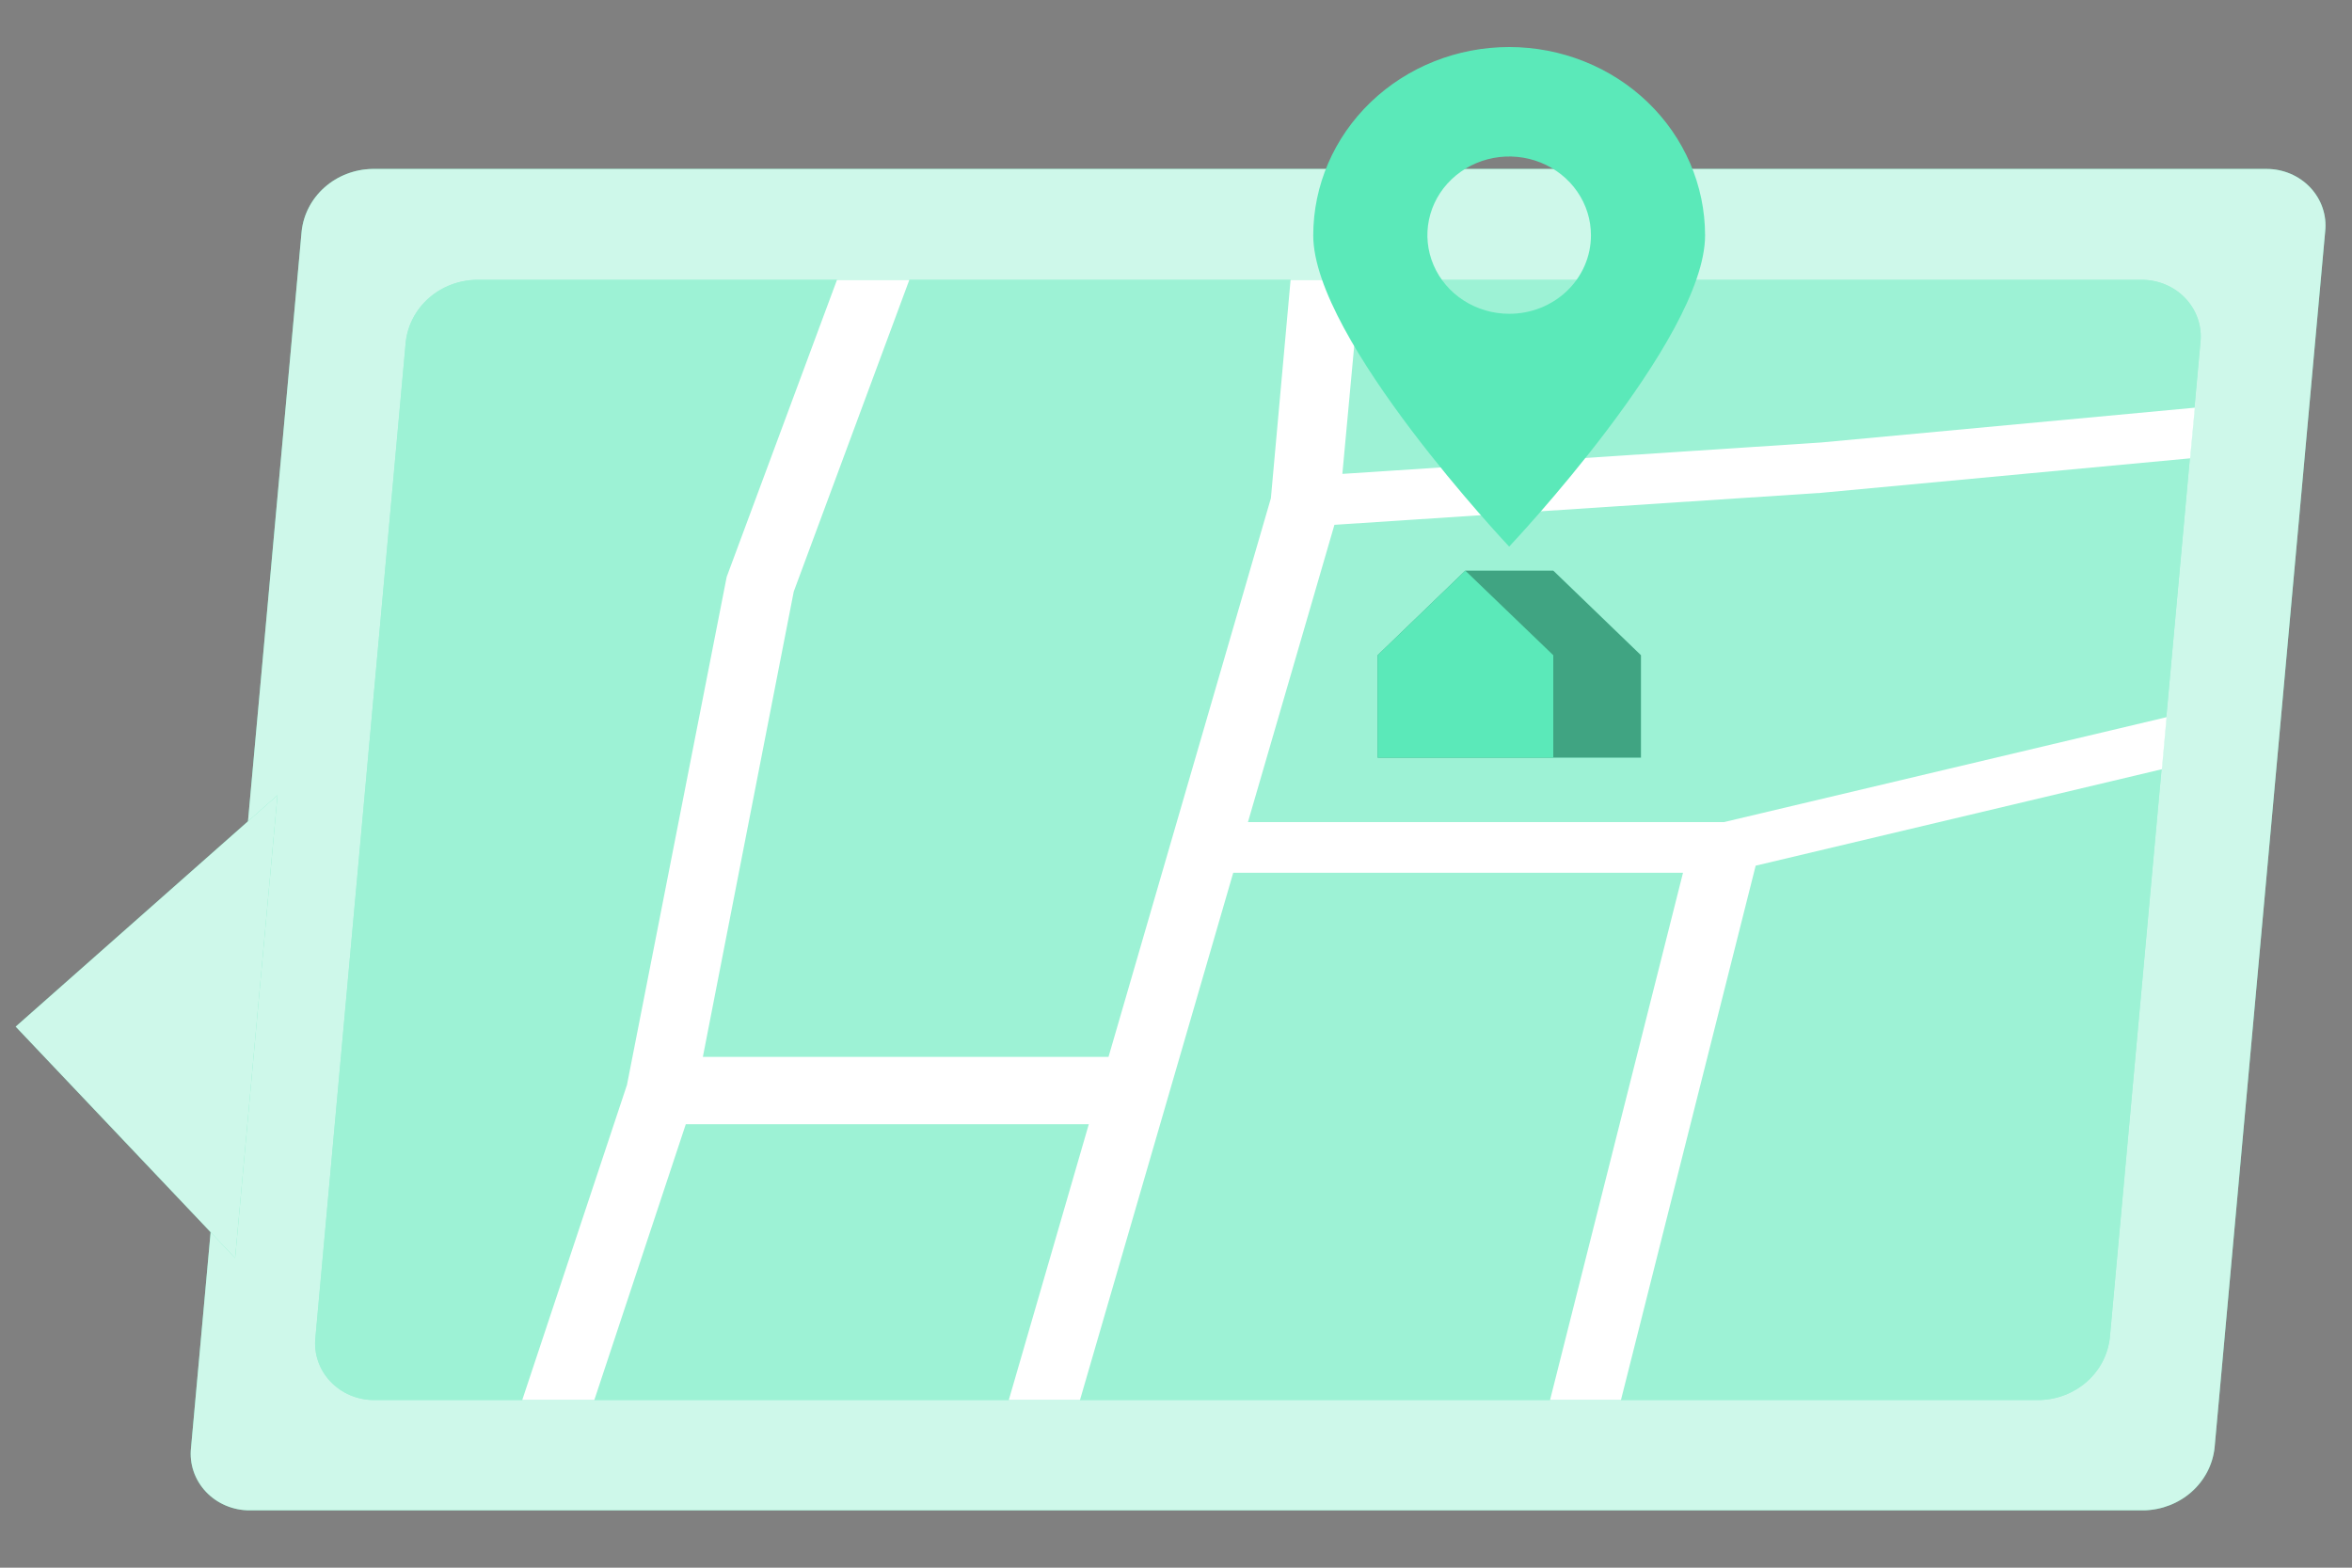 <svg width="150" height="100" viewBox="0 0 150 100" fill="none" xmlns="http://www.w3.org/2000/svg">
<rect x="0" y="0" width="150" height="100" fill="#808080" stroke="none"/>
<path d="M136.751 96.342H15.934C15.406 96.345 14.884 96.241 14.401 96.036C13.918 95.832 13.485 95.531 13.131 95.155C12.777 94.779 12.509 94.335 12.346 93.852C12.182 93.37 12.127 92.859 12.182 92.355L19.236 14.765C19.35 13.686 19.871 12.684 20.701 11.95C21.53 11.215 22.611 10.798 23.738 10.777H144.537C145.065 10.774 145.587 10.879 146.07 11.083C146.553 11.288 146.986 11.588 147.34 11.964C147.694 12.341 147.962 12.785 148.125 13.267C148.289 13.75 148.345 14.26 148.289 14.765L141.235 92.355C141.117 93.429 140.598 94.426 139.773 95.159C138.948 95.893 137.874 96.313 136.751 96.342Z" fill="#5BE9B9"/>
<path opacity="0.7" d="M136.751 96.342H15.934C15.406 96.345 14.884 96.241 14.401 96.036C13.918 95.832 13.485 95.531 13.131 95.155C12.777 94.779 12.509 94.335 12.346 93.852C12.182 93.37 12.127 92.859 12.182 92.355L19.236 14.765C19.35 13.686 19.871 12.684 20.701 11.95C21.53 11.215 22.611 10.798 23.738 10.777H144.537C145.065 10.774 145.587 10.879 146.07 11.083C146.553 11.288 146.986 11.588 147.34 11.964C147.694 12.341 147.962 12.785 148.125 13.267C148.289 13.75 148.345 14.26 148.289 14.765L141.235 92.355C141.117 93.429 140.598 94.426 139.773 95.159C138.948 95.893 137.874 96.313 136.751 96.342Z" fill="white"/>
<path d="M25.877 21.82L20.117 85.317C20.062 85.822 20.118 86.332 20.282 86.815C20.445 87.298 20.713 87.742 21.067 88.118C21.421 88.494 21.854 88.794 22.337 88.999C22.819 89.204 23.342 89.308 23.869 89.305H130.054C131.181 89.284 132.262 88.867 133.091 88.132C133.921 87.398 134.442 86.396 134.556 85.317L140.335 21.82C140.387 21.317 140.329 20.808 140.164 20.328C139.999 19.848 139.731 19.406 139.378 19.032C139.024 18.657 138.592 18.359 138.111 18.155C137.629 17.952 137.108 17.848 136.583 17.85H30.398C29.27 17.866 28.188 18.279 27.355 19.01C26.522 19.742 25.996 20.741 25.877 21.82Z" fill="#5BE9B9"/>
<path opacity="0.4" d="M25.877 21.82L20.117 85.317C20.062 85.822 20.118 86.332 20.282 86.815C20.445 87.298 20.713 87.742 21.067 88.118C21.421 88.494 21.854 88.794 22.337 88.999C22.819 89.204 23.342 89.308 23.869 89.305H130.054C131.181 89.284 132.262 88.867 133.091 88.132C133.921 87.398 134.442 86.396 134.556 85.317L140.335 21.82C140.387 21.317 140.329 20.808 140.164 20.328C139.999 19.848 139.731 19.406 139.378 19.032C139.024 18.657 138.592 18.359 138.111 18.155C137.629 17.952 137.108 17.848 136.583 17.85H30.398C29.27 17.866 28.188 18.279 27.355 19.01C26.522 19.742 25.996 20.741 25.877 21.82Z" fill="white"/>
<path d="M85.61 30.229L86.755 17.85H82.308L81.052 31.78L70.696 67.418H44.825L50.622 37.735L57.995 17.85H53.38L46.345 36.797L39.985 69.204L33.306 89.305H37.903L43.737 71.712H69.439L64.336 89.305H68.876L78.65 55.671H107.335L98.855 89.305H103.377L111.969 55.22L137.877 49.067L138.177 45.747L109.943 52.441H79.588L85.104 33.477L116.134 31.438L139.678 29.236L139.978 26.006L116.134 28.226L85.61 30.229Z" fill="white"/>
<path d="M99.061 36.4H93.452L87.861 41.795V48.327H104.652V41.795L99.061 36.4Z" fill="#5BE9B9"/>
<path opacity="0.3" d="M99.061 36.4H93.452L87.861 41.795V48.327H104.652V41.795L99.061 36.4Z" fill="black"/>
<path d="M87.861 41.795L93.452 36.4L99.061 41.795V48.327H87.861V41.795Z" fill="#5BE9B9"/>
<path d="M96.248 3C92.934 3 89.756 4.266 87.413 6.52C85.07 8.774 83.753 11.83 83.753 15.017C83.753 21.64 96.248 34.866 96.248 34.866C96.248 34.866 108.742 21.658 108.742 15.017C108.742 13.439 108.419 11.877 107.791 10.418C107.163 8.961 106.243 7.636 105.083 6.52C103.923 5.404 102.545 4.519 101.029 3.915C99.513 3.311 97.889 3 96.248 3ZM96.248 20.016C95.216 20.016 94.207 19.721 93.348 19.169C92.49 18.617 91.822 17.832 91.428 16.915C91.034 15.997 90.931 14.988 91.134 14.014C91.337 13.04 91.835 12.147 92.567 11.446C93.298 10.745 94.229 10.269 95.242 10.077C96.255 9.886 97.304 9.988 98.257 10.37C99.209 10.753 100.023 11.398 100.593 12.226C101.164 13.053 101.467 14.024 101.463 15.017C101.463 15.675 101.328 16.327 101.066 16.934C100.804 17.542 100.419 18.094 99.935 18.558C99.45 19.022 98.875 19.39 98.242 19.64C97.61 19.89 96.932 20.018 96.248 20.016Z" fill="#5BE9B9"/>
<path d="M17.697 50.727L1 65.487L14.995 80.247L17.697 50.727Z" fill="#5BE9B9"/>
<path opacity="0.7" d="M17.697 50.727L1 65.487L14.995 80.247L17.697 50.727Z" fill="white"/>
</svg>
